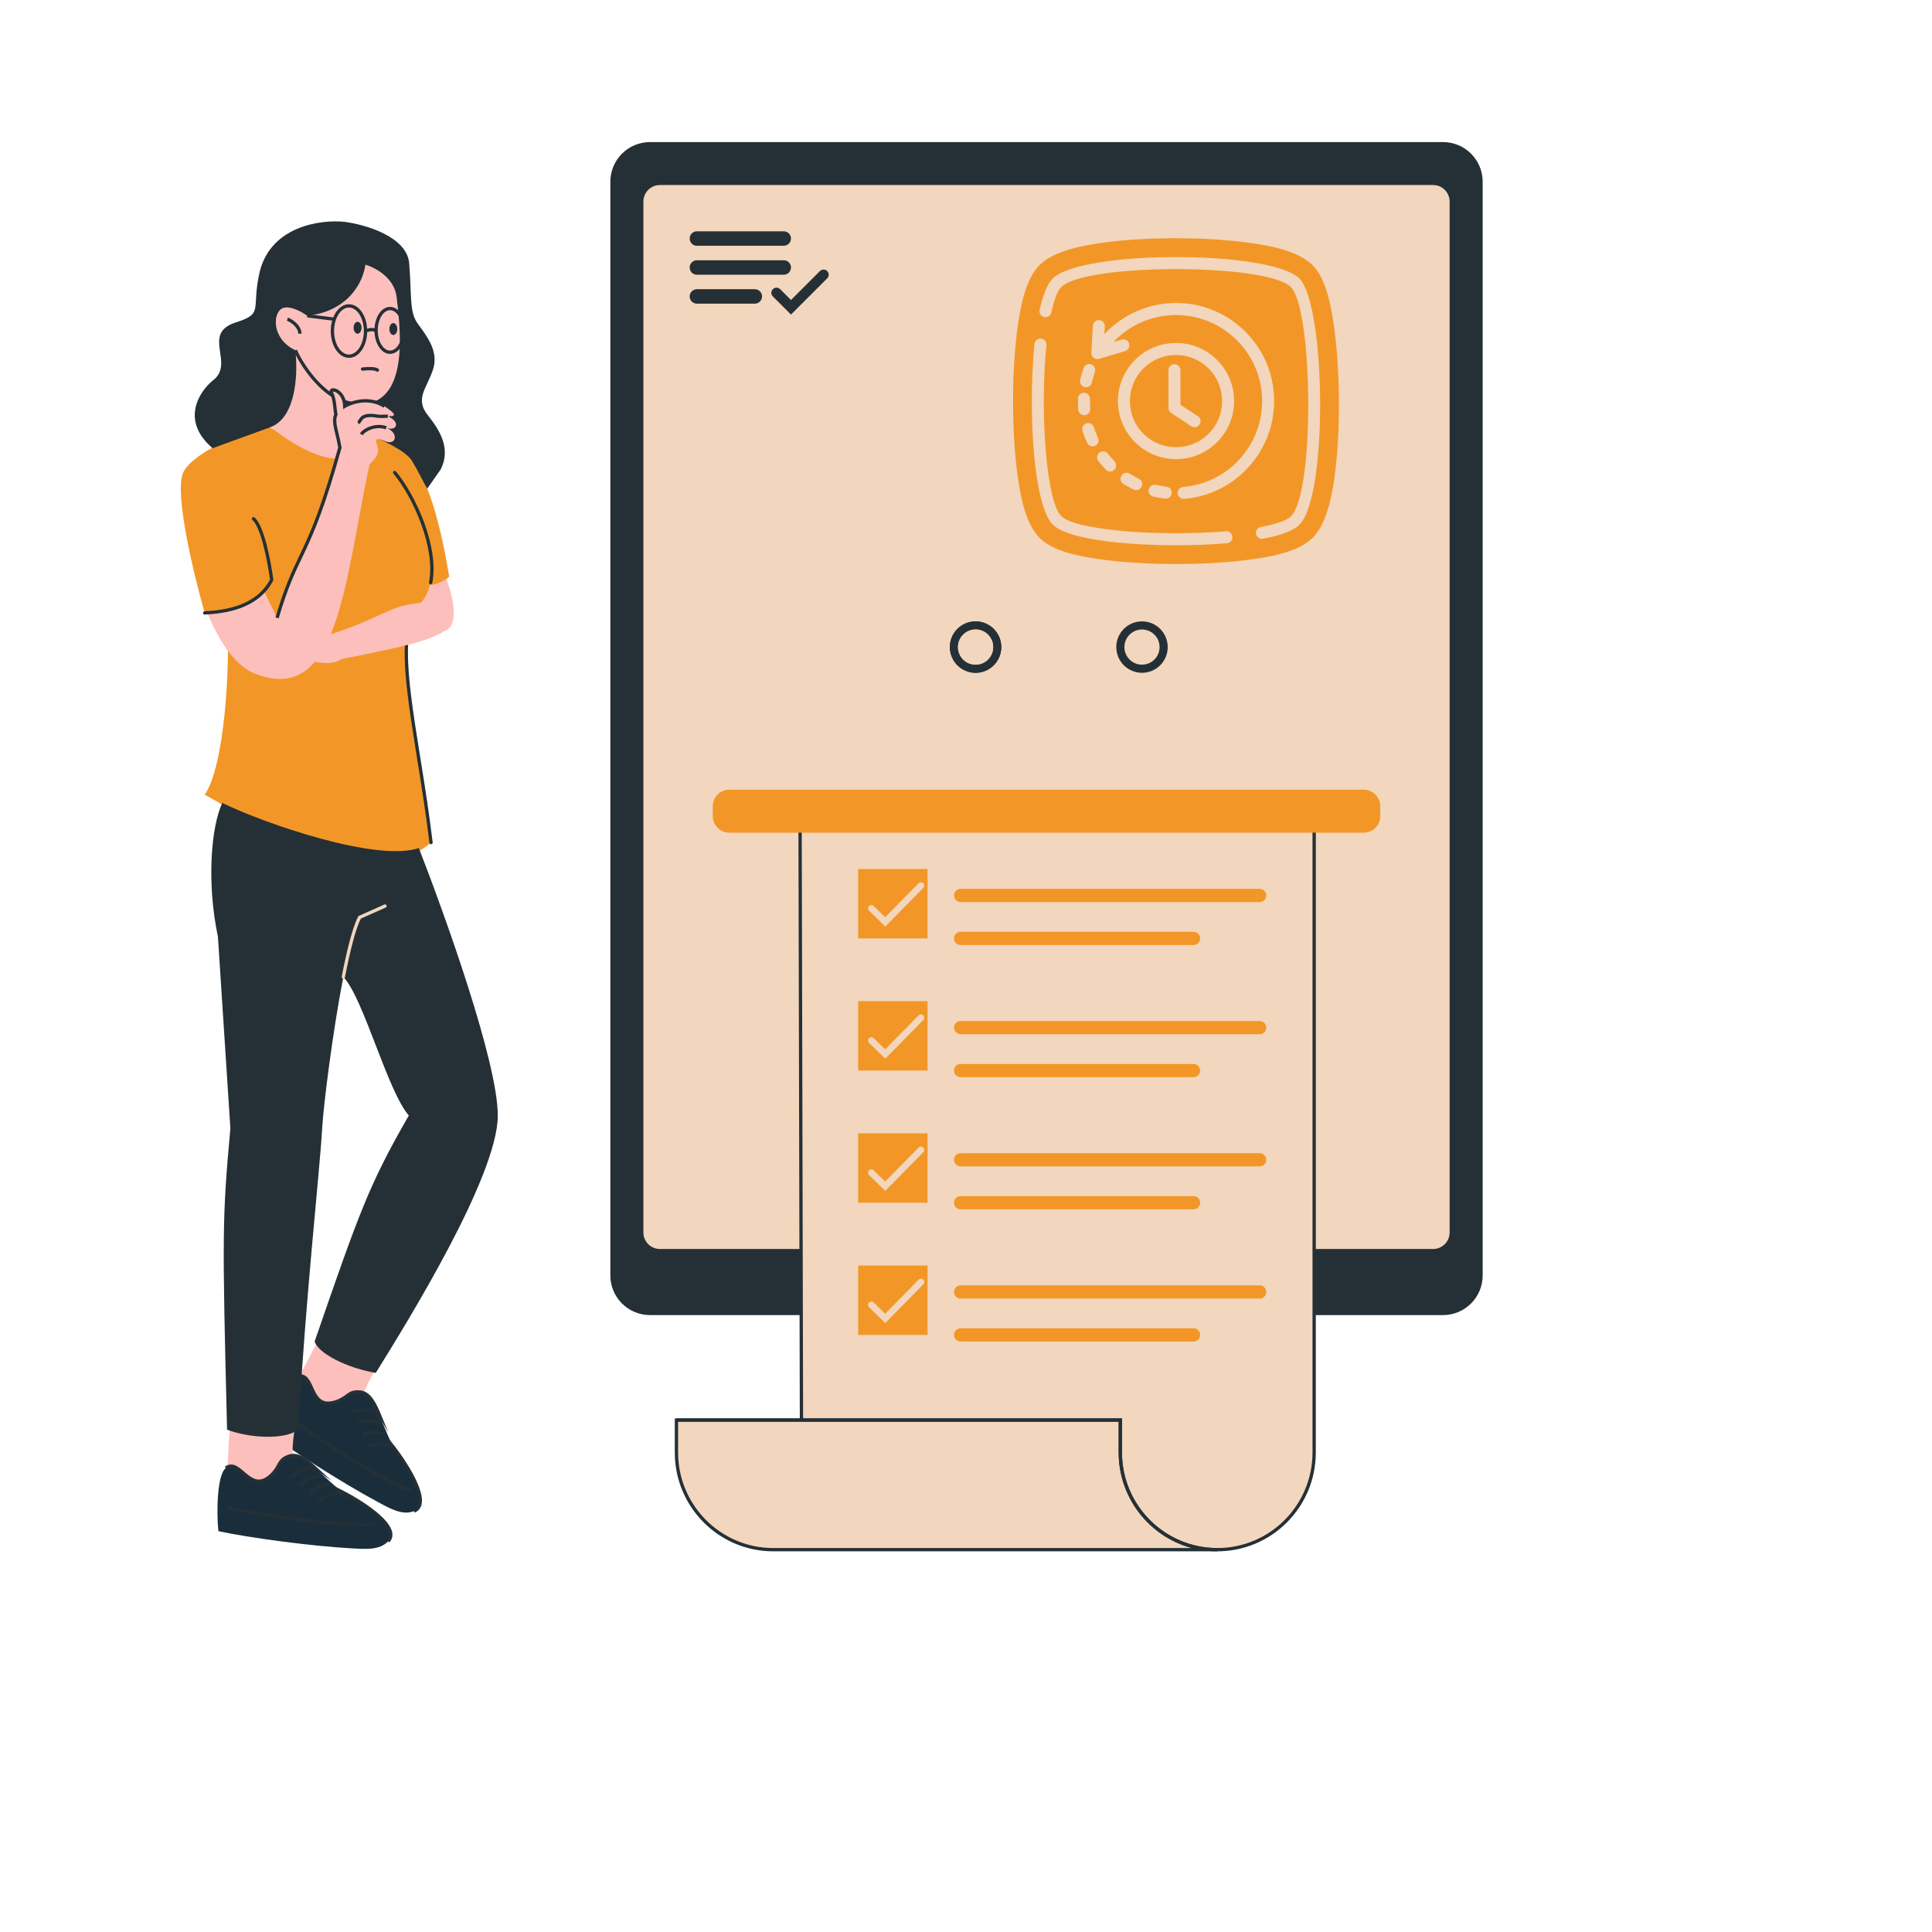 <svg xmlns="http://www.w3.org/2000/svg" xmlns:xlink="http://www.w3.org/1999/xlink" width="500" zoomAndPan="magnify" viewBox="0 0 375 375" height="500" preserveAspectRatio="xMidYMid meet" version="1.0"><defs><clipPath id="c3baaa61ab"><path d="M 196.301 46.246 L 260 46.246 L 260 109.996 L 196.301 109.996 Z M 196.301 46.246 " clip-rule="nonzero"/></clipPath></defs><path fill="#253036" d="M 118.469 35.273 C 118.469 31.023 121.914 27.578 126.168 27.578 L 280.09 27.578 C 284.34 27.578 287.785 31.023 287.785 35.273 L 287.785 247.562 C 287.785 251.812 284.34 255.258 280.09 255.258 L 126.168 255.258 C 121.914 255.258 118.469 251.812 118.469 247.562 Z M 118.469 35.273 " fill-opacity="1" fill-rule="nonzero"/><path fill="#f2d6bd" d="M 124.883 39.121 C 124.883 37.352 126.32 35.914 128.09 35.914 L 278.168 35.914 C 279.938 35.914 281.371 37.352 281.371 39.121 L 281.371 239.223 C 281.371 240.996 279.938 242.43 278.168 242.43 L 128.09 242.43 C 126.32 242.43 124.883 240.996 124.883 239.223 Z M 124.883 39.121 " fill-opacity="1" fill-rule="nonzero"/><path fill="#f2d6bd" d="M 255.078 281.926 C 255.078 292.344 246.656 300.793 236.266 300.793 L 150.109 300.793 C 139.719 300.793 131.297 292.344 131.297 281.926 L 131.297 275.633 L 155.562 275.633 L 155.289 157.773 L 255.078 157.773 Z M 255.078 281.926 " fill-opacity="1" fill-rule="nonzero"/><path fill="#253036" d="M 154.969 157.453 L 255.398 157.453 L 255.398 281.926 C 255.398 292.523 246.832 301.113 236.266 301.113 L 150.109 301.113 C 139.543 301.113 130.977 292.523 130.977 281.926 L 130.977 275.312 L 155.242 275.312 Z M 155.883 275.312 L 217.773 275.312 L 217.773 281.926 C 217.773 292.168 226.055 300.473 236.266 300.473 C 246.477 300.473 254.758 292.168 254.758 281.926 L 254.758 158.094 L 155.609 158.094 Z M 231.34 300.473 C 223.16 298.293 217.133 290.812 217.133 281.926 L 217.133 275.953 L 131.617 275.953 L 131.617 281.926 C 131.617 292.168 139.898 300.473 150.109 300.473 Z M 231.34 300.473 " fill-opacity="1" fill-rule="evenodd"/><path fill="#253036" d="M 131.297 275.312 L 217.773 275.312 L 217.773 281.926 C 217.773 292.168 226.055 300.473 236.266 300.473 L 236.266 301.113 C 225.695 301.113 217.133 292.523 217.133 281.926 L 217.133 275.953 L 131.297 275.953 Z M 131.297 275.312 " fill-opacity="1" fill-rule="evenodd"/><path fill="#f29727" d="M 138.352 156.488 C 138.352 154.719 139.789 153.281 141.559 153.281 L 264.699 153.281 C 266.469 153.281 267.906 154.719 267.906 156.488 L 267.906 158.414 C 267.906 160.184 266.469 161.621 264.699 161.621 L 141.559 161.621 C 139.789 161.621 138.352 160.184 138.352 158.414 Z M 138.352 156.488 " fill-opacity="1" fill-rule="nonzero"/><path fill="#f29727" d="M 166.57 168.676 L 180.039 168.676 L 180.039 182.145 L 166.57 182.145 Z M 166.57 168.676 " fill-opacity="1" fill-rule="nonzero"/><path fill="#f29727" d="M 166.57 194.328 L 180.039 194.328 L 180.039 207.797 L 166.57 207.797 Z M 166.57 194.328 " fill-opacity="1" fill-rule="nonzero"/><path fill="#f29727" d="M 166.57 219.984 L 180.039 219.984 L 180.039 233.453 L 166.57 233.453 Z M 166.57 219.984 " fill-opacity="1" fill-rule="nonzero"/><path fill="#f29727" d="M 166.57 245.637 L 180.039 245.637 L 180.039 259.105 L 166.57 259.105 Z M 166.57 245.637 " fill-opacity="1" fill-rule="nonzero"/><path fill="#f2d6bd" d="M 182.805 78.844 L 184.094 78.598 L 184.871 82.676 L 228.371 83.832 C 228.902 83.844 229.355 84.211 229.484 84.727 L 229.887 86.324 C 229.93 86.496 229.934 86.676 229.895 86.852 L 226.027 105.555 C 225.961 105.867 225.77 106.141 225.5 106.312 L 223.324 107.688 C 223.133 107.809 222.914 107.871 222.691 107.871 L 189.672 107.871 L 191.227 116.043 C 191.297 116.406 191.613 116.668 191.984 116.668 L 221.793 116.668 C 222.156 116.668 222.449 116.965 222.449 117.324 " fill-opacity="1" fill-rule="evenodd"/><path fill="#253036" d="M 194.348 125.598 C 194.348 128.355 192.113 130.59 189.359 130.59 C 186.602 130.59 184.367 128.355 184.367 125.598 C 184.367 122.844 186.602 120.609 189.359 120.609 C 192.113 120.609 194.348 122.844 194.348 125.598 Z M 194.348 125.598 " fill-opacity="1" fill-rule="nonzero"/><path fill="#253036" d="M 194.348 125.598 C 194.348 128.355 192.113 130.59 189.359 130.59 C 186.602 130.59 184.367 128.355 184.367 125.598 C 184.367 122.844 186.602 120.609 189.359 120.609 C 192.113 120.609 194.348 122.844 194.348 125.598 Z M 194.348 125.598 " fill-opacity="1" fill-rule="nonzero"/><path fill="#253036" d="M 226.652 125.598 C 226.652 128.355 224.418 130.59 221.66 130.59 C 218.906 130.59 216.672 128.355 216.672 125.598 C 216.672 122.844 218.906 120.609 221.66 120.609 C 224.418 120.609 226.652 122.844 226.652 125.598 Z M 226.652 125.598 " fill-opacity="1" fill-rule="nonzero"/><path fill="#f2d6bd" d="M 192.773 125.598 C 192.773 127.484 191.242 129.012 189.359 129.012 C 187.473 129.012 185.945 127.484 185.945 125.598 C 185.945 123.715 187.473 122.184 189.359 122.184 C 191.242 122.184 192.773 123.715 192.773 125.598 Z M 192.773 125.598 " fill-opacity="1" fill-rule="nonzero"/><path fill="#f2d6bd" d="M 192.773 125.598 C 192.773 127.484 191.242 129.012 189.359 129.012 C 187.473 129.012 185.945 127.484 185.945 125.598 C 185.945 123.715 187.473 122.184 189.359 122.184 C 191.242 122.184 192.773 123.715 192.773 125.598 Z M 192.773 125.598 " fill-opacity="1" fill-rule="nonzero"/><path fill="#f2d6bd" d="M 225.074 125.598 C 225.074 127.484 223.547 129.012 221.66 129.012 C 219.777 129.012 218.246 127.484 218.246 125.598 C 218.246 123.715 219.777 122.184 221.66 122.184 C 223.547 122.184 225.074 123.715 225.074 125.598 Z M 225.074 125.598 " fill-opacity="1" fill-rule="nonzero"/><path fill="#f2d6bd" d="M 171.027 74.273 C 170.5 74.027 170.273 73.402 170.52 72.875 L 171.32 71.156 C 171.566 70.629 172.191 70.402 172.715 70.648 L 186.594 77.117 C 186.723 77.18 186.781 77.336 186.719 77.465 L 185.25 80.613 C 185.191 80.746 185.035 80.805 184.902 80.742 Z M 171.027 74.273 " fill-opacity="1" fill-rule="nonzero"/><path fill="#f2d6bd" d="M 226.555 91.453 C 226.773 90.426 227.785 89.77 228.812 89.988 C 229.84 90.207 230.496 91.215 230.277 92.242 L 228.754 99.422 C 228.535 100.449 227.523 101.105 226.496 100.887 C 225.469 100.668 224.812 99.656 225.031 98.629 Z M 226.555 91.453 " fill-opacity="1" fill-rule="nonzero"/><path fill="#f29727" d="M 185.172 173.805 C 185.172 173.098 185.746 172.523 186.453 172.523 L 244.496 172.523 C 245.203 172.523 245.777 173.098 245.777 173.805 C 245.777 174.516 245.203 175.09 244.496 175.09 L 186.453 175.09 C 185.746 175.09 185.172 174.516 185.172 173.805 Z M 185.172 182.145 C 185.172 181.434 185.746 180.859 186.453 180.859 L 231.668 180.859 C 232.375 180.859 232.949 181.434 232.949 182.145 C 232.949 182.852 232.375 183.426 231.668 183.426 L 186.453 183.426 C 185.746 183.426 185.172 182.852 185.172 182.145 Z M 185.172 182.145 " fill-opacity="1" fill-rule="evenodd"/><path fill="#f29727" d="M 185.172 199.461 C 185.172 198.75 185.746 198.176 186.453 198.176 L 244.496 198.176 C 245.203 198.176 245.777 198.75 245.777 199.461 C 245.777 200.168 245.203 200.742 244.496 200.742 L 186.453 200.742 C 185.746 200.742 185.172 200.168 185.172 199.461 Z M 185.172 207.797 C 185.172 207.09 185.746 206.516 186.453 206.516 L 231.668 206.516 C 232.375 206.516 232.949 207.09 232.949 207.797 C 232.949 208.508 232.375 209.078 231.668 209.078 L 186.453 209.078 C 185.746 209.078 185.172 208.508 185.172 207.797 Z M 185.172 207.797 " fill-opacity="1" fill-rule="evenodd"/><path fill="#f29727" d="M 185.172 225.113 C 185.172 224.406 185.746 223.832 186.453 223.832 L 244.496 223.832 C 245.203 223.832 245.777 224.406 245.777 225.113 C 245.777 225.824 245.203 226.395 244.496 226.395 L 186.453 226.395 C 185.746 226.395 185.172 225.824 185.172 225.113 Z M 185.172 233.453 C 185.172 232.742 185.746 232.168 186.453 232.168 L 231.668 232.168 C 232.375 232.168 232.949 232.742 232.949 233.453 C 232.949 234.16 232.375 234.734 231.668 234.734 L 186.453 234.734 C 185.746 234.734 185.172 234.16 185.172 233.453 Z M 185.172 233.453 " fill-opacity="1" fill-rule="evenodd"/><path fill="#f29727" d="M 185.172 250.77 C 185.172 250.059 185.746 249.484 186.453 249.484 L 244.496 249.484 C 245.203 249.484 245.777 250.059 245.777 250.77 C 245.777 251.477 245.203 252.051 244.496 252.051 L 186.453 252.051 C 185.746 252.051 185.172 251.477 185.172 250.77 Z M 185.172 259.105 C 185.172 258.398 185.746 257.824 186.453 257.824 L 231.668 257.824 C 232.375 257.824 232.949 258.398 232.949 259.105 C 232.949 259.812 232.375 260.387 231.668 260.387 L 186.453 260.387 C 185.746 260.387 185.172 259.812 185.172 259.105 Z M 185.172 259.105 " fill-opacity="1" fill-rule="evenodd"/><path fill="#f2d6bd" d="M 179.207 171.426 C 179.461 171.672 179.461 172.078 179.215 172.332 L 171.832 179.844 L 168.688 176.773 C 168.434 176.527 168.43 176.121 168.676 175.867 C 168.926 175.613 169.332 175.609 169.586 175.859 L 171.812 178.031 L 178.301 171.434 C 178.547 171.18 178.953 171.176 179.207 171.426 Z M 179.207 171.426 " fill-opacity="1" fill-rule="evenodd"/><path fill="#f2d6bd" d="M 179.207 197.078 C 179.461 197.328 179.461 197.734 179.215 197.984 L 171.832 205.496 L 168.688 202.43 C 168.434 202.184 168.43 201.777 168.676 201.523 C 168.926 201.27 169.332 201.266 169.586 201.512 L 171.812 203.684 L 178.301 197.086 C 178.547 196.832 178.953 196.832 179.207 197.078 Z M 179.207 197.078 " fill-opacity="1" fill-rule="evenodd"/><path fill="#f2d6bd" d="M 179.207 222.734 C 179.461 222.98 179.461 223.387 179.215 223.641 L 171.832 231.148 L 168.688 228.082 C 168.434 227.836 168.43 227.43 168.676 227.176 C 168.926 226.922 169.332 226.918 169.586 227.164 L 171.812 229.34 L 178.301 222.738 C 178.547 222.488 178.953 222.484 179.207 222.734 Z M 179.207 222.734 " fill-opacity="1" fill-rule="evenodd"/><path fill="#f2d6bd" d="M 179.207 248.387 C 179.461 248.633 179.461 249.039 179.215 249.293 L 171.832 256.805 L 168.688 253.738 C 168.434 253.488 168.43 253.082 168.676 252.832 C 168.926 252.578 169.332 252.57 169.586 252.82 L 171.812 254.992 L 178.301 248.395 C 178.547 248.141 178.953 248.137 179.207 248.387 Z M 179.207 248.387 " fill-opacity="1" fill-rule="evenodd"/><path fill="#253036" d="M 133.863 46.301 C 133.863 45.523 134.492 44.895 135.266 44.895 L 152.125 44.895 C 152.902 44.895 153.531 45.523 153.531 46.301 C 153.531 47.074 152.902 47.703 152.125 47.703 L 135.266 47.703 C 134.492 47.703 133.863 47.074 133.863 46.301 Z M 133.863 46.301 " fill-opacity="1" fill-rule="nonzero"/><path fill="#253036" d="M 133.863 51.918 C 133.863 51.145 134.492 50.516 135.266 50.516 L 152.125 50.516 C 152.902 50.516 153.531 51.145 153.531 51.918 C 153.531 52.695 152.902 53.324 152.125 53.324 L 135.266 53.324 C 134.492 53.324 133.863 52.695 133.863 51.918 Z M 133.863 51.918 " fill-opacity="1" fill-rule="nonzero"/><path fill="#253036" d="M 133.863 57.539 C 133.863 56.762 134.492 56.133 135.266 56.133 L 146.508 56.133 C 147.281 56.133 147.91 56.762 147.91 57.539 C 147.91 58.312 147.281 58.941 146.508 58.941 L 135.266 58.941 C 134.492 58.941 133.863 58.312 133.863 57.539 Z M 133.863 57.539 " fill-opacity="1" fill-rule="nonzero"/><path fill="#253036" d="M 160.559 52.617 C 160.949 53.008 160.949 53.641 160.559 54.031 L 153.531 61.059 L 150.012 57.543 C 149.621 57.152 149.621 56.52 150.012 56.129 C 150.402 55.738 151.035 55.738 151.43 56.129 L 153.531 58.23 L 159.145 52.617 C 159.535 52.227 160.168 52.227 160.559 52.617 Z M 160.559 52.617 " fill-opacity="1" fill-rule="evenodd"/><path fill="#f29727" d="M 51.594 82.414 C 70.512 94.277 69.871 84.98 70.191 83.695 L 76.605 86.582 C 78.852 87.543 83.66 90.43 87.188 111.914 C 86.773 112.414 85.539 113.293 83.453 113.668 C 83.082 115.094 82.426 116.359 81.418 117.367 C 75.645 123.141 81.098 142.059 83.66 163.543 C 70.32 174.832 49.457 159.484 39.73 154.246 C 43.453 149.027 44.875 129.77 43.992 118.461 C 42.465 118.773 40.984 118.902 39.73 118.969 C 37.59 111.488 33.766 95.562 35.559 91.715 C 37.355 87.863 46.996 83.91 51.594 82.414 Z M 51.594 82.414 " fill-opacity="1" fill-rule="nonzero"/><path fill="#fcbfbc" d="M 54.902 270.98 C 57.266 270.359 62.238 258.199 64.672 255.191 L 76.293 260.613 C 76.16 260.895 67.129 272.887 70.305 276.438 C 65.105 278.707 57.48 273.102 54.902 270.98 Z M 54.902 270.98 " fill-opacity="1" fill-rule="nonzero"/><path fill="#192e3a" d="M 69.934 270.203 C 67.469 269.941 67.68 271.375 64.973 272.16 C 59.84 273.648 61.145 266.375 57.801 267.105 C 55.719 267.562 52.527 274.109 51.332 277.598 C 56.332 281.367 66.363 287.805 73.492 291.617 C 75.633 292.766 78.113 294.215 80.359 293.305 C 83.703 291.945 79.457 284.895 76.297 280.816 C 75.871 279.926 75.473 279.035 75.113 278.207 L 75.012 277.969 C 74.77 277.41 74.543 276.855 74.324 276.312 C 73.988 275.484 73.672 274.688 73.348 273.953 C 72.441 271.895 71.48 270.367 69.934 270.203 Z M 69.934 270.203 " fill-opacity="1" fill-rule="nonzero"/><path fill="#253036" d="M 71.633 271.574 C 71.121 270.953 70.562 270.59 69.898 270.52 C 69.312 270.457 68.91 270.5 68.59 270.594 C 68.273 270.688 68.016 270.844 67.73 271.051 C 67.656 271.105 67.578 271.16 67.496 271.223 C 66.961 271.617 66.293 272.113 65.062 272.469 C 63.707 272.859 62.719 272.688 61.973 272.156 C 61.246 271.645 60.793 270.828 60.426 270.055 C 60.336 269.863 60.254 269.688 60.176 269.516 C 60.086 269.312 59.996 269.121 59.898 268.918 C 59.723 268.559 59.551 268.246 59.355 267.992 C 59.164 267.742 58.961 267.57 58.734 267.469 C 58.508 267.375 58.234 267.34 57.871 267.422 L 57.734 266.793 C 58.207 266.691 58.621 266.727 58.984 266.883 C 59.348 267.035 59.629 267.297 59.863 267.602 C 60.098 267.906 60.293 268.266 60.477 268.637 C 60.57 268.832 60.668 269.047 60.766 269.266 C 60.848 269.441 60.93 269.617 61.004 269.781 C 61.371 270.547 61.766 271.227 62.34 271.633 C 62.895 272.027 63.672 272.203 64.883 271.852 C 66 271.527 66.582 271.098 67.109 270.707 C 67.195 270.648 67.277 270.586 67.359 270.527 C 67.664 270.309 67.988 270.105 68.406 269.98 C 68.828 269.855 69.32 269.816 69.965 269.883 C 70.848 269.977 71.547 270.461 72.129 271.164 C 72.703 271.859 73.184 272.789 73.641 273.824 C 73.914 274.445 74.184 275.117 74.465 275.805 C 74.516 275.934 74.566 276.062 74.621 276.195 C 74.84 276.738 75.066 277.289 75.305 277.84 L 75.406 278.078 M 74.629 277.895 C 74.441 277.461 74.266 277.023 74.09 276.598 C 74.047 276.59 74 276.578 73.953 276.57 C 73.895 276.555 73.824 276.539 73.754 276.523 L 73.73 276.516 C 73.648 276.496 73.562 276.477 73.469 276.457 C 73.094 276.371 72.637 276.273 72.16 276.211 C 71.684 276.145 71.195 276.113 70.762 276.156 C 70.32 276.199 69.969 276.312 69.73 276.508 L 69.328 276.008 C 69.703 275.703 70.199 275.566 70.699 275.52 C 71.203 275.469 71.742 275.508 72.246 275.574 C 72.754 275.641 73.23 275.742 73.609 275.832 C 73.676 275.848 73.738 275.859 73.801 275.875 C 73.57 275.305 73.348 274.762 73.125 274.246 C 73.105 274.242 73.082 274.242 73.059 274.238 C 72.684 274.184 72.016 274.09 71.27 274.055 C 70.789 274.031 70.293 274.031 69.852 274.086 C 69.398 274.141 69.035 274.242 68.789 274.398 L 68.445 273.859 C 68.809 273.625 69.285 273.508 69.773 273.449 C 70.266 273.391 70.801 273.391 71.301 273.414 C 71.871 273.441 72.422 273.504 72.812 273.555 C 72.441 272.762 72.059 272.086 71.633 271.574 M 74.91 278.543 C 74.691 278.547 74.438 278.527 74.18 278.508 C 74.09 278.5 74.004 278.488 73.91 278.48 C 73.594 278.453 73.254 278.422 72.906 278.406 C 72.457 278.387 72.012 278.395 71.609 278.461 C 71.207 278.531 70.867 278.656 70.617 278.859 L 70.215 278.359 C 70.582 278.066 71.035 277.91 71.5 277.828 C 71.969 277.75 72.465 277.746 72.934 277.766 C 73.301 277.781 73.66 277.816 73.98 277.844 C 74.066 277.852 74.152 277.859 74.234 277.867 C 74.383 277.879 74.516 277.891 74.629 277.895 M 74.91 278.543 C 75.164 279.121 75.434 279.727 75.719 280.336 C 75.137 280.203 74.434 280.078 73.742 280.023 C 73.246 279.988 72.746 279.984 72.301 280.047 C 71.859 280.109 71.438 280.238 71.125 280.492 L 71.527 280.988 C 71.711 280.844 72 280.738 72.391 280.684 C 72.773 280.629 73.223 280.629 73.691 280.664 C 74.578 280.734 75.5 280.93 76.109 281.098 C 77.664 283.117 79.465 285.832 80.473 288.207 C 80.984 289.414 81.281 290.5 81.258 291.348 C 81.246 291.766 81.16 292.109 81 292.379 C 80.84 292.648 80.594 292.863 80.238 293.008 L 80.48 293.602 C 80.957 293.406 81.312 293.105 81.547 292.711 C 81.781 292.32 81.887 291.859 81.898 291.363 C 81.926 290.375 81.586 289.191 81.062 287.957 C 80.012 285.488 78.156 282.695 76.574 280.648 M 66.664 282.688 C 62.035 279.777 57.543 276.652 54.605 274.5 L 54.984 273.984 C 57.91 276.129 62.395 279.242 67.004 282.145 C 71.621 285.051 76.348 287.723 79.773 288.996 L 79.551 289.598 C 76.059 288.301 71.285 285.594 66.664 282.688 Z M 66.664 282.688 " fill-opacity="1" fill-rule="evenodd"/><path fill="#fcbfbc" d="M 42.832 289.695 C 44.707 288.133 44.082 277.812 45.02 274.059 L 57.844 274.059 C 57.844 274.371 54.715 286.254 59.094 288.133 C 55.34 292.387 46.062 290.531 42.832 289.695 Z M 42.832 289.695 " fill-opacity="1" fill-rule="nonzero"/><path fill="#192e3a" d="M 56.121 282.637 C 53.781 283.441 54.578 284.652 52.457 286.508 C 48.43 290.027 46.543 282.883 43.82 284.957 C 42.125 286.254 42 293.535 42.391 297.199 C 48.516 298.504 60.328 300.102 68.398 300.543 C 70.824 300.676 73.684 300.945 75.336 299.168 C 77.793 296.523 70.965 291.93 66.379 289.566 C 65.613 288.941 64.879 288.301 64.199 287.699 L 64.008 287.531 C 63.555 287.129 63.113 286.719 62.684 286.32 C 62.031 285.711 61.406 285.121 60.801 284.594 C 59.113 283.113 57.594 282.133 56.121 282.637 Z M 56.121 282.637 " fill-opacity="1" fill-rule="nonzero"/><path fill="#253036" d="M 58.242 283.16 C 57.516 282.816 56.859 282.723 56.227 282.941 C 55.672 283.133 55.32 283.34 55.074 283.559 C 54.824 283.781 54.66 284.031 54.488 284.336 C 54.441 284.418 54.395 284.504 54.348 284.59 C 54.027 285.176 53.633 285.906 52.668 286.75 C 51.605 287.676 50.637 287.938 49.734 287.773 C 48.859 287.613 48.105 287.066 47.445 286.523 C 47.281 286.387 47.133 286.262 46.988 286.137 C 46.82 285.992 46.66 285.855 46.484 285.715 C 46.176 285.461 45.887 285.25 45.605 285.105 C 45.324 284.961 45.066 284.887 44.82 284.895 C 44.574 284.902 44.312 284.988 44.016 285.215 L 43.625 284.703 C 44.012 284.41 44.402 284.266 44.797 284.254 C 45.191 284.242 45.559 284.359 45.898 284.535 C 46.242 284.711 46.57 284.957 46.891 285.215 C 47.059 285.352 47.238 285.508 47.422 285.66 C 47.566 285.789 47.715 285.914 47.852 286.027 C 48.508 286.57 49.152 287.016 49.848 287.141 C 50.516 287.266 51.293 287.098 52.246 286.266 C 53.121 285.5 53.465 284.863 53.781 284.289 C 53.828 284.199 53.879 284.109 53.926 284.02 C 54.113 283.691 54.32 283.371 54.648 283.082 C 54.973 282.789 55.402 282.543 56.02 282.332 C 56.859 282.047 57.695 282.191 58.52 282.582 C 59.336 282.969 60.164 283.609 61.016 284.352 C 61.527 284.801 62.055 285.293 62.598 285.801 C 62.699 285.895 62.801 285.992 62.902 286.086 C 63.332 286.484 63.77 286.891 64.219 287.289 L 64.414 287.461 M 63.633 287.625 C 63.277 287.309 62.934 286.988 62.598 286.676 C 62.551 286.688 62.508 286.699 62.457 286.707 C 62.398 286.719 62.328 286.734 62.258 286.75 L 62.234 286.754 C 62.152 286.773 62.062 286.789 61.969 286.809 C 61.598 286.891 61.141 286.996 60.684 287.141 C 60.219 287.285 59.766 287.461 59.391 287.684 C 59.012 287.906 58.738 288.16 58.605 288.438 L 58.027 288.156 C 58.242 287.719 58.633 287.387 59.062 287.133 C 59.5 286.875 60.004 286.68 60.492 286.527 C 60.977 286.375 61.453 286.266 61.836 286.184 C 61.902 286.168 61.965 286.156 62.023 286.145 C 61.578 285.727 61.148 285.324 60.727 284.953 C 60.707 284.961 60.684 284.965 60.664 284.973 C 60.301 285.082 59.656 285.281 58.965 285.562 C 58.52 285.746 58.07 285.957 57.688 286.191 C 57.305 286.43 57.016 286.68 56.859 286.922 L 56.32 286.578 C 56.551 286.215 56.934 285.906 57.352 285.648 C 57.773 285.387 58.258 285.16 58.719 284.969 C 59.25 284.754 59.773 284.578 60.152 284.457 C 59.48 283.898 58.848 283.445 58.242 283.16 M 64.16 288.094 C 63.965 288.188 63.727 288.281 63.48 288.367 C 63.398 288.398 63.312 288.43 63.227 288.461 C 62.93 288.566 62.609 288.684 62.285 288.816 C 61.871 288.988 61.469 289.184 61.133 289.414 C 60.797 289.645 60.543 289.902 60.402 290.195 L 59.828 289.914 C 60.035 289.488 60.379 289.156 60.77 288.887 C 61.156 288.617 61.605 288.402 62.039 288.223 C 62.379 288.082 62.719 287.961 63.02 287.852 C 63.102 287.824 63.184 287.793 63.262 287.766 C 63.402 287.715 63.527 287.668 63.633 287.625 M 64.16 288.094 C 64.633 288.508 65.133 288.945 65.648 289.379 C 65.066 289.504 64.375 289.688 63.727 289.93 C 63.262 290.105 62.809 290.312 62.43 290.559 C 62.055 290.801 61.727 291.098 61.551 291.457 L 62.129 291.738 C 62.23 291.531 62.449 291.312 62.777 291.098 C 63.105 290.887 63.512 290.695 63.949 290.531 C 64.785 290.219 65.699 290.008 66.324 289.902 C 68.59 291.074 71.367 292.777 73.285 294.5 C 74.258 295.379 74.984 296.238 75.324 297.012 C 75.492 297.398 75.559 297.746 75.523 298.062 C 75.492 298.371 75.363 298.668 75.102 298.949 L 75.57 299.387 C 75.922 299.008 76.117 298.586 76.164 298.125 C 76.211 297.672 76.109 297.211 75.91 296.758 C 75.516 295.855 74.711 294.922 73.711 294.023 C 71.719 292.23 68.855 290.484 66.555 289.297 M 58.438 295.332 C 53.016 294.652 47.621 293.719 44.051 293.012 L 44.176 292.383 C 47.73 293.086 53.109 294.02 58.516 294.699 C 63.93 295.379 69.344 295.805 72.984 295.512 L 73.035 296.152 C 69.324 296.449 63.852 296.016 58.438 295.332 Z M 58.438 295.332 " fill-opacity="1" fill-rule="evenodd"/><path fill="#253036" d="M 57.863 277.5 C 59.465 250.125 62.031 227.773 62.531 219.02 C 62.785 214.578 64.555 200.309 66.641 189.621 C 70.543 193.672 75.191 211.742 79.348 216.516 C 71.652 229.926 69.809 235.055 61.07 260.387 C 61.801 262.68 67.18 265.48 72.934 266.48 L 73.051 266.293 C 78.945 256.797 96.621 228.32 96.621 216.516 C 96.621 206.195 86.406 177.738 81.297 164.605 C 73.289 167.355 51.691 160.016 43.145 155.848 C 40.965 160.488 40.086 171.355 42.297 181.805 L 44.715 219.02 C 43.145 236.336 43.113 239.223 44.074 277.5 C 48.453 279.168 55.359 279.5 57.863 277.5 Z M 57.863 277.5 " fill-opacity="1" fill-rule="nonzero"/><path fill="#f2d6bd" d="M 75.023 175.73 C 75.094 175.895 75.02 176.082 74.859 176.156 L 70.039 178.301 C 69.555 179.238 69.043 180.75 68.527 182.672 C 67.996 184.66 67.465 187.062 66.953 189.684 C 66.922 189.859 66.754 189.973 66.578 189.938 C 66.406 189.902 66.289 189.734 66.324 189.562 C 66.84 186.93 67.371 184.512 67.91 182.508 C 68.445 180.512 68.988 178.898 69.527 177.898 L 69.578 177.805 L 74.598 175.57 C 74.762 175.496 74.949 175.57 75.023 175.73 Z M 75.023 175.73 " fill-opacity="1" fill-rule="evenodd"/><path fill="#fcbfbc" d="M 52.574 82.887 C 57.609 80.934 57.844 72.133 57.328 67.98 C 58.035 69.75 62.742 78.324 69.664 78.445 C 69.695 79.523 69.875 81.516 70.34 83.027 C 70.656 84.047 70.945 85.199 70.449 86.141 C 67.07 92.559 57.328 86.84 52.574 82.887 Z M 52.574 82.887 " fill-opacity="1" fill-rule="nonzero"/><path fill="#fcbfbc" d="M 59.641 61.301 C 67.852 60.398 70.551 54.465 70.922 51.387 C 72.773 51.906 76.574 53.898 76.984 57.703 C 77.5 62.457 79.555 76.59 71.59 78.258 C 70.93 78.398 70.289 78.457 69.664 78.445 C 62.742 78.324 58.035 69.75 57.328 67.98 C 53.215 66.055 52.832 61.684 54.371 60.141 C 55.605 58.91 58.398 60.398 59.641 61.301 Z M 59.641 61.301 " fill-opacity="1" fill-rule="nonzero"/><path fill="#253036" d="M 57.035 63.121 C 56.57 62.676 56.023 62.379 55.672 62.242 L 55.902 61.641 C 56.32 61.805 56.941 62.148 57.48 62.656 C 58.016 63.164 58.488 63.867 58.547 64.746 L 57.906 64.789 C 57.863 64.125 57.504 63.566 57.035 63.121 Z M 61.406 73.617 C 63.512 75.973 66.34 78.066 69.668 78.125 L 69.656 78.766 C 66.062 78.703 63.078 76.449 60.926 74.043 C 58.77 71.637 57.398 69.016 57.031 68.098 L 57.625 67.859 C 57.965 68.711 59.301 71.266 61.406 73.617 Z M 61.406 73.617 " fill-opacity="1" fill-rule="evenodd"/><path fill="#253036" d="M 59.641 61.301 C 67.852 60.398 70.551 54.465 70.922 51.387 C 72.773 51.906 76.574 53.898 76.984 57.703 C 77.5 62.457 79.555 76.59 71.59 78.258 C 70.93 78.398 70.289 78.457 69.664 78.445 C 69.695 79.539 69.883 82.176 70.367 83.695 C 74.301 85.574 78.512 87.254 79.988 89.469 C 80.984 91.133 82.555 94.277 82.922 94.852 L 85.535 91.125 C 87.527 87.168 85.52 83.688 83.023 80.57 C 80.457 77.359 82.898 75.305 84.055 71.707 C 85.211 68.109 82.77 65.152 81.098 62.84 C 79.43 60.527 79.941 57.703 79.43 51.148 C 79.016 45.906 70.863 43.566 66.836 43.055 C 62.254 42.582 52.547 43.875 50.391 52.82 C 48.719 60.145 51.312 60.805 45.766 62.582 C 38.953 64.77 45.766 70.551 41.266 73.891 C 38.656 76.031 34.996 81.652 41.266 86.996 L 52.574 82.887 C 57.609 80.934 57.844 72.133 57.328 67.98 C 53.215 66.055 52.832 61.684 54.371 60.145 C 55.605 58.91 58.398 60.398 59.641 61.301 Z M 59.641 61.301 " fill-opacity="1" fill-rule="nonzero"/><path fill="#253036" d="M 65.73 60.977 C 65.188 61.801 64.844 62.961 64.844 64.254 C 64.844 65.551 65.188 66.707 65.73 67.531 C 66.277 68.355 66.988 68.816 67.734 68.816 C 68.48 68.816 69.195 68.355 69.738 67.531 C 70.281 66.707 70.625 65.551 70.625 64.254 C 70.625 62.961 70.281 61.801 69.738 60.977 C 69.195 60.152 68.48 59.691 67.734 59.691 C 66.988 59.691 66.277 60.152 65.73 60.977 Z M 65.195 60.625 C 65.816 59.684 66.707 59.051 67.734 59.051 C 68.766 59.051 69.656 59.684 70.273 60.625 C 70.828 61.465 71.184 62.574 71.254 63.801 C 71.461 63.738 71.691 63.684 71.93 63.66 C 72.168 63.641 72.438 63.645 72.695 63.719 C 72.754 62.656 73.055 61.688 73.523 60.957 C 74.047 60.133 74.809 59.566 75.699 59.566 C 76.594 59.566 77.355 60.133 77.879 60.957 C 78.406 61.781 78.719 62.902 78.719 64.125 C 78.719 65.348 78.406 66.469 77.879 67.297 C 77.355 68.117 76.594 68.688 75.699 68.688 C 74.824 68.688 74.074 68.141 73.551 67.34 C 73.051 66.574 72.734 65.543 72.688 64.41 C 72.527 64.309 72.289 64.273 71.992 64.301 C 71.73 64.324 71.469 64.398 71.266 64.473 C 71.227 65.789 70.863 66.988 70.273 67.883 C 69.656 68.824 68.766 69.457 67.734 69.457 C 66.707 69.457 65.816 68.824 65.195 67.883 C 64.574 66.941 64.203 65.656 64.203 64.254 C 64.203 62.852 64.574 61.57 65.195 60.625 Z M 74.062 61.301 C 73.613 62.008 73.324 63.008 73.324 64.125 C 73.324 64.168 73.324 64.207 73.324 64.25 C 73.344 65.34 73.641 66.305 74.09 66.992 C 74.539 67.68 75.113 68.047 75.699 68.047 C 76.297 68.047 76.887 67.664 77.34 66.953 C 77.789 66.242 78.078 65.246 78.078 64.125 C 78.078 63.008 77.789 62.008 77.34 61.301 C 76.887 60.586 76.297 60.207 75.699 60.207 C 75.105 60.207 74.516 60.586 74.062 61.301 Z M 74.062 61.301 " fill-opacity="1" fill-rule="evenodd"/><path fill="#253036" d="M 70.176 63.613 C 70.176 64.25 69.832 64.77 69.406 64.77 C 68.98 64.77 68.637 64.25 68.637 63.613 C 68.637 62.973 68.98 62.457 69.406 62.457 C 69.832 62.457 70.176 62.973 70.176 63.613 Z M 70.176 63.613 " fill-opacity="1" fill-rule="nonzero"/><path fill="#253036" d="M 77.113 63.867 C 77.113 64.508 76.77 65.023 76.344 65.023 C 75.918 65.023 75.574 64.508 75.574 63.867 C 75.574 63.23 75.918 62.711 76.344 62.711 C 76.77 62.711 77.113 63.23 77.113 63.867 Z M 77.113 63.867 " fill-opacity="1" fill-rule="nonzero"/><path fill="#253036" d="M 64.738 62.258 L 59.602 61.617 L 59.68 60.98 L 64.82 61.625 Z M 64.738 62.258 " fill-opacity="1" fill-rule="evenodd"/><path fill="#fcbfbc" d="M 74.633 78.863 C 76.234 79.93 77.492 80.898 75.273 80.789 C 77.84 81.949 77.004 83.801 74.953 83.031 C 77.52 83.996 76.941 86.625 74.633 85.598 C 71.746 84.316 73.672 86.559 73.352 87.844 C 73.027 89.125 71.785 89.805 71.652 90.43 C 66.84 113.199 65.652 136.906 49.621 130.812 C 45.828 129.375 42.73 124.949 40.223 118.941 C 43.555 118.723 48.219 118.012 51.227 114.711 L 53.777 119.934 C 57.863 106.145 59.785 109.031 65.973 86.883 C 65.453 83.766 64.516 81.91 65.199 80.469 C 65.012 79.828 65.012 77.582 64.371 76.297 C 63.73 75.016 66.883 75.656 66.91 78.863 C 68.977 77.688 72.16 77.215 74.633 78.863 Z M 74.633 78.863 " fill-opacity="1" fill-rule="nonzero"/><path fill="#253036" d="M 64.605 76.008 C 64.609 76.031 64.621 76.082 64.656 76.156 C 65.004 76.852 65.172 77.781 65.273 78.582 C 65.309 78.867 65.34 79.145 65.367 79.395 C 65.379 79.496 65.387 79.598 65.398 79.691 C 65.434 80.02 65.469 80.25 65.504 80.379 L 65.539 80.496 L 65.488 80.605 C 65.195 81.223 65.234 81.957 65.449 82.98 C 65.52 83.328 65.613 83.715 65.715 84.133 C 65.902 84.914 66.121 85.816 66.289 86.828 L 66.301 86.898 L 66.285 86.969 C 63.184 98.055 61.152 102.887 59.379 106.676 C 59.133 107.207 58.891 107.711 58.652 108.215 C 57.184 111.289 55.836 114.117 54.086 120.023 L 53.473 119.84 C 55.234 113.887 56.602 111.02 58.07 107.938 C 58.309 107.438 58.551 106.93 58.797 106.406 C 60.551 102.66 62.566 97.875 65.645 86.863 C 65.48 85.895 65.281 85.07 65.102 84.328 C 65 83.898 64.902 83.5 64.82 83.113 C 64.613 82.117 64.523 81.234 64.859 80.438 C 64.82 80.254 64.789 80.016 64.762 79.762 C 64.75 79.664 64.738 79.562 64.727 79.453 C 64.703 79.207 64.672 78.941 64.637 78.664 C 64.535 77.863 64.379 77.031 64.086 76.441 C 63.988 76.246 63.934 76.035 63.984 75.832 C 64.039 75.609 64.203 75.469 64.391 75.402 C 64.562 75.344 64.762 75.348 64.949 75.387 C 65.141 75.426 65.344 75.504 65.547 75.617 C 66.273 76.027 67.039 76.93 67.199 78.348 C 69.332 77.309 72.379 76.977 74.809 78.598 L 74.453 79.133 C 72.113 77.57 69.066 78.004 67.066 79.141 L 66.594 79.414 L 66.59 78.867 C 66.574 77.379 65.844 76.52 65.23 76.176 C 65.078 76.09 64.938 76.039 64.82 76.016 C 64.711 75.992 64.641 76 64.605 76.008 Z M 70.141 80.82 C 70.691 80.371 71.613 80.145 73.406 80.473 C 73.473 80.484 73.598 80.492 73.777 80.496 C 73.949 80.496 74.145 80.492 74.344 80.488 C 74.461 80.484 74.578 80.48 74.691 80.477 C 74.953 80.469 75.184 80.465 75.289 80.469 L 75.258 81.109 C 75.18 81.105 74.996 81.109 74.762 81.117 C 74.641 81.121 74.504 81.125 74.363 81.129 C 74.16 81.133 73.953 81.137 73.77 81.137 C 73.59 81.133 73.414 81.125 73.293 81.105 C 71.559 80.789 70.879 81.047 70.547 81.316 C 70.371 81.461 70.266 81.625 70.148 81.812 C 70.145 81.824 70.141 81.832 70.133 81.84 C 70.031 82.004 69.891 82.234 69.645 82.359 L 69.359 81.785 C 69.422 81.754 69.477 81.684 69.605 81.477 L 69.613 81.465 C 69.727 81.281 69.879 81.035 70.141 80.82 Z M 71.832 82.762 C 72.777 82.434 73.953 82.316 75.066 82.734 L 74.84 83.332 C 73.902 82.98 72.887 83.074 72.043 83.367 C 71.625 83.516 71.254 83.707 70.973 83.906 C 70.68 84.113 70.504 84.312 70.43 84.461 L 69.855 84.172 C 69.996 83.891 70.27 83.621 70.602 83.387 C 70.938 83.145 71.359 82.926 71.832 82.762 Z M 71.832 82.762 " fill-opacity="1" fill-rule="evenodd"/><path fill="#253036" d="M 76.402 91.465 C 76.539 91.352 76.738 91.371 76.852 91.508 C 78.809 93.855 80.91 97.543 82.352 101.488 C 83.789 105.43 84.594 109.68 83.902 113.141 C 83.867 113.316 83.695 113.43 83.523 113.395 C 83.352 113.359 83.238 113.191 83.273 113.016 C 83.93 109.727 83.172 105.605 81.75 101.711 C 80.328 97.816 78.262 94.199 76.359 91.918 C 76.246 91.781 76.266 91.582 76.402 91.465 Z M 48.961 100.484 C 49.074 100.348 49.277 100.332 49.414 100.449 C 49.922 100.887 50.363 101.676 50.75 102.605 C 51.137 103.551 51.488 104.691 51.793 105.879 C 52.398 108.254 52.836 110.848 53.051 112.516 L 53.062 112.617 L 53.016 112.707 C 50.102 118.266 43.691 119.078 39.746 119.289 C 39.57 119.301 39.418 119.164 39.41 118.988 C 39.398 118.812 39.535 118.66 39.711 118.648 C 43.652 118.438 49.648 117.629 52.402 112.496 C 52.184 110.848 51.758 108.336 51.172 106.039 C 50.871 104.867 50.531 103.758 50.156 102.852 C 49.777 101.934 49.383 101.266 48.996 100.938 C 48.859 100.82 48.844 100.617 48.961 100.484 Z M 81.645 117.141 C 81.77 117.266 81.77 117.469 81.645 117.594 C 80.281 118.957 79.551 121.129 79.293 124.023 C 79.035 126.91 79.25 130.461 79.73 134.527 C 80.18 138.336 80.859 142.574 81.59 147.121 C 81.637 147.422 81.684 147.723 81.734 148.027 C 82.516 152.91 83.34 158.129 83.98 163.508 C 84 163.684 83.875 163.84 83.699 163.863 C 83.523 163.883 83.363 163.758 83.344 163.582 C 82.703 158.219 81.883 153.012 81.102 148.129 C 81.051 147.824 81.004 147.52 80.953 147.215 C 80.227 142.676 79.547 138.422 79.094 134.602 C 78.613 130.527 78.391 126.922 78.652 123.969 C 78.914 121.02 79.668 118.664 81.191 117.141 C 81.316 117.016 81.52 117.016 81.645 117.141 Z M 81.645 117.141 " fill-opacity="1" fill-rule="evenodd"/><path fill="#fcbfbc" d="M 66.199 127.949 C 79.027 125.383 83.195 124.422 86.227 122.496 C 89.223 121.578 87.961 115.934 86.664 112.391 C 86.035 112.855 84.969 113.395 83.453 113.668 C 83.129 114.906 82.594 116.023 81.797 116.957 C 81.594 116.984 81.41 117.012 81.273 117.047 C 75.18 117.688 74.219 119.934 63.781 123.234 C 62.926 123.309 60.805 122.598 58.008 121.535 C 52.09 119.293 51.77 126.539 51.77 128.59 C 51.77 129.551 51.594 129.551 52.555 129.551 C 52.668 130.316 53.531 130.516 53.695 129.23 C 53.598 129.996 53.383 130.836 54.656 130.836 C 55.297 130.836 54.16 124.102 58.008 126.988 C 61.086 129.297 65.238 128.91 66.199 127.949 Z M 66.199 127.949 " fill-opacity="1" fill-rule="nonzero"/><path fill="#253036" d="M 72.008 71.875 C 71.512 71.855 70.941 71.891 70.406 71.953 C 70.23 71.973 70.07 71.844 70.051 71.668 C 70.031 71.492 70.156 71.336 70.332 71.316 C 70.887 71.254 71.492 71.211 72.035 71.234 C 72.559 71.254 73.086 71.336 73.434 71.562 C 73.578 71.664 73.621 71.859 73.523 72.008 C 73.422 72.156 73.223 72.195 73.078 72.098 C 72.891 71.977 72.523 71.895 72.008 71.875 Z M 72.008 71.875 " fill-opacity="1" fill-rule="evenodd"/><g clip-path="url(#c3baaa61ab)"><path fill="#f29727" d="M 226.797 71.859 C 226.797 71.219 227.32 70.691 227.961 70.691 C 228.602 70.691 229.125 71.219 229.125 71.859 L 229.125 78.559 L 232.508 80.789 C 233.047 81.141 233.191 81.867 232.84 82.406 C 232.492 82.945 231.762 83.09 231.223 82.742 L 227.391 80.191 C 227.043 79.988 226.797 79.609 226.797 79.188 Z M 234.59 71.523 C 231.094 68.027 225.426 68.027 221.93 71.523 C 218.434 75.02 218.434 80.688 221.93 84.184 C 225.426 87.68 231.094 87.68 234.59 84.184 C 238.086 80.688 238.086 75.02 234.59 71.523 Z M 228.266 66.57 C 234.504 66.57 239.543 71.625 239.543 77.848 C 239.543 84.082 234.488 89.121 228.266 89.121 C 222.047 89.121 216.988 84.066 216.988 77.848 C 216.977 71.625 222.031 66.57 228.266 66.57 Z M 211.934 74.246 C 211.805 74.875 211.176 75.281 210.551 75.137 C 209.926 75.004 209.516 74.379 209.66 73.754 C 209.836 72.938 210.055 72.223 210.332 71.422 C 210.551 70.824 211.207 70.504 211.816 70.723 C 212.414 70.941 212.734 71.609 212.516 72.207 C 212.297 72.82 212.082 73.578 211.934 74.246 Z M 211.613 79.332 C 211.672 79.973 211.191 80.543 210.551 80.586 C 209.91 80.645 209.34 80.164 209.281 79.523 L 209.223 77.379 C 209.238 76.738 209.762 76.23 210.418 76.242 C 211.059 76.258 211.57 76.781 211.555 77.422 Z M 213.129 84.984 C 213.406 85.566 213.16 86.266 212.574 86.531 C 211.992 86.805 211.309 86.559 211.031 85.977 C 210.668 85.203 210.375 84.477 210.113 83.629 C 209.926 83.02 210.258 82.363 210.871 82.172 C 211.484 81.984 212.137 82.32 212.328 82.93 C 212.531 83.586 212.824 84.344 213.129 84.984 Z M 216.305 89.547 C 216.758 89.996 216.742 90.738 216.289 91.191 C 215.824 91.645 215.098 91.629 214.645 91.164 C 214.121 90.625 213.641 90.07 213.188 89.488 C 212.793 88.977 212.895 88.25 213.391 87.855 C 213.902 87.461 214.629 87.562 215.023 88.059 Z M 221.039 92.941 C 221.621 93.215 221.855 93.914 221.578 94.484 C 221.301 95.066 220.602 95.301 220.035 95.023 C 219.32 94.672 218.695 94.324 218.023 93.902 C 217.484 93.551 217.324 92.836 217.676 92.297 C 218.023 91.758 218.738 91.598 219.277 91.949 Z M 226.387 94.469 C 227.027 94.543 227.496 95.109 227.422 95.75 C 227.348 96.395 226.766 96.859 226.141 96.785 C 225.324 96.699 224.641 96.566 223.824 96.379 C 223.195 96.234 222.816 95.605 222.965 94.98 C 223.109 94.352 223.734 93.973 224.363 94.121 Z M 228.266 58.805 C 238.785 58.805 247.309 67.328 247.309 77.848 C 247.309 87.781 239.645 96.043 229.84 96.828 C 229.199 96.875 228.645 96.406 228.586 95.766 C 228.543 95.125 229.008 94.57 229.652 94.512 C 238.262 93.828 244.977 86.574 244.977 77.859 C 244.977 68.625 237.488 61.148 228.266 61.148 C 223.574 61.148 219.203 63.102 216.102 66.395 L 217.719 65.914 C 218.344 65.723 218.984 66.074 219.16 66.699 C 219.336 67.328 219 67.969 218.375 68.145 L 213.332 69.66 C 212.734 69.832 212.125 69.512 211.906 68.957 C 211.848 68.812 211.816 68.652 211.832 68.492 C 211.832 68.477 211.832 68.449 211.832 68.434 L 212.125 63.234 C 212.168 62.594 212.707 62.098 213.348 62.141 C 213.988 62.184 214.484 62.723 214.441 63.363 L 214.352 64.852 C 217.922 61.047 222.906 58.805 228.266 58.805 Z M 204.066 60.641 C 203.938 61.266 203.309 61.676 202.684 61.543 C 202.055 61.414 201.648 60.785 201.793 60.16 C 202.246 58.074 203.02 55.379 204.344 54.055 C 209.895 48.504 246.652 48.504 252.203 54.055 C 257.332 59.184 257.828 96.336 252.203 101.855 C 250.73 103.328 247.496 104.129 245.152 104.566 C 244.527 104.684 243.914 104.273 243.797 103.648 C 243.68 103.023 244.09 102.41 244.73 102.293 C 246.492 101.957 249.539 101.258 250.57 100.223 C 255.293 95.488 254.812 59.969 250.559 55.715 C 245.895 51.066 210.637 51.066 205.988 55.715 C 205.074 56.605 204.402 59.094 204.066 60.641 Z M 204.371 101.855 C 202.539 100.078 201.344 94.832 200.746 88.613 C 200.105 81.793 200.117 73.504 200.789 66.758 C 200.848 66.117 201.414 65.652 202.055 65.723 C 202.699 65.781 203.164 66.352 203.105 66.992 C 202.449 73.605 202.434 81.723 203.062 88.395 C 203.602 94.18 204.59 98.781 205.988 100.18 C 207.316 101.508 211.645 102.438 217.148 102.992 C 223.516 103.633 231.355 103.664 237.953 103.125 C 238.598 103.066 239.148 103.547 239.207 104.188 C 239.266 104.828 238.785 105.395 238.145 105.441 C 231.441 106.008 223.457 105.949 216.934 105.309 C 210.945 104.711 206.121 103.574 204.371 101.855 Z M 198.969 99.277 C 199.609 101.258 200.496 103.125 201.781 104.406 C 204.402 107.027 209.559 107.988 213.07 108.5 C 221.973 109.797 234.574 109.797 243.477 108.5 C 246.988 107.988 252.145 107.027 254.77 104.406 C 257.465 101.711 258.453 96.582 258.977 92.953 C 260.262 84.051 260.172 71.492 258.816 62.594 C 258.293 59.125 257.348 54.039 254.77 51.477 C 252.102 48.809 247.016 47.805 243.449 47.266 C 238.465 46.508 233.266 46.246 228.266 46.246 C 223.211 46.246 218.082 46.492 213.086 47.25 C 209.516 47.789 204.43 48.809 201.766 51.461 C 199.129 54.098 198.168 59.211 197.629 62.754 C 196.301 71.652 196.301 84.215 197.629 93.113 C 197.918 95.008 198.312 97.223 198.969 99.277 Z M 198.969 99.277 " fill-opacity="1" fill-rule="nonzero"/></g></svg>